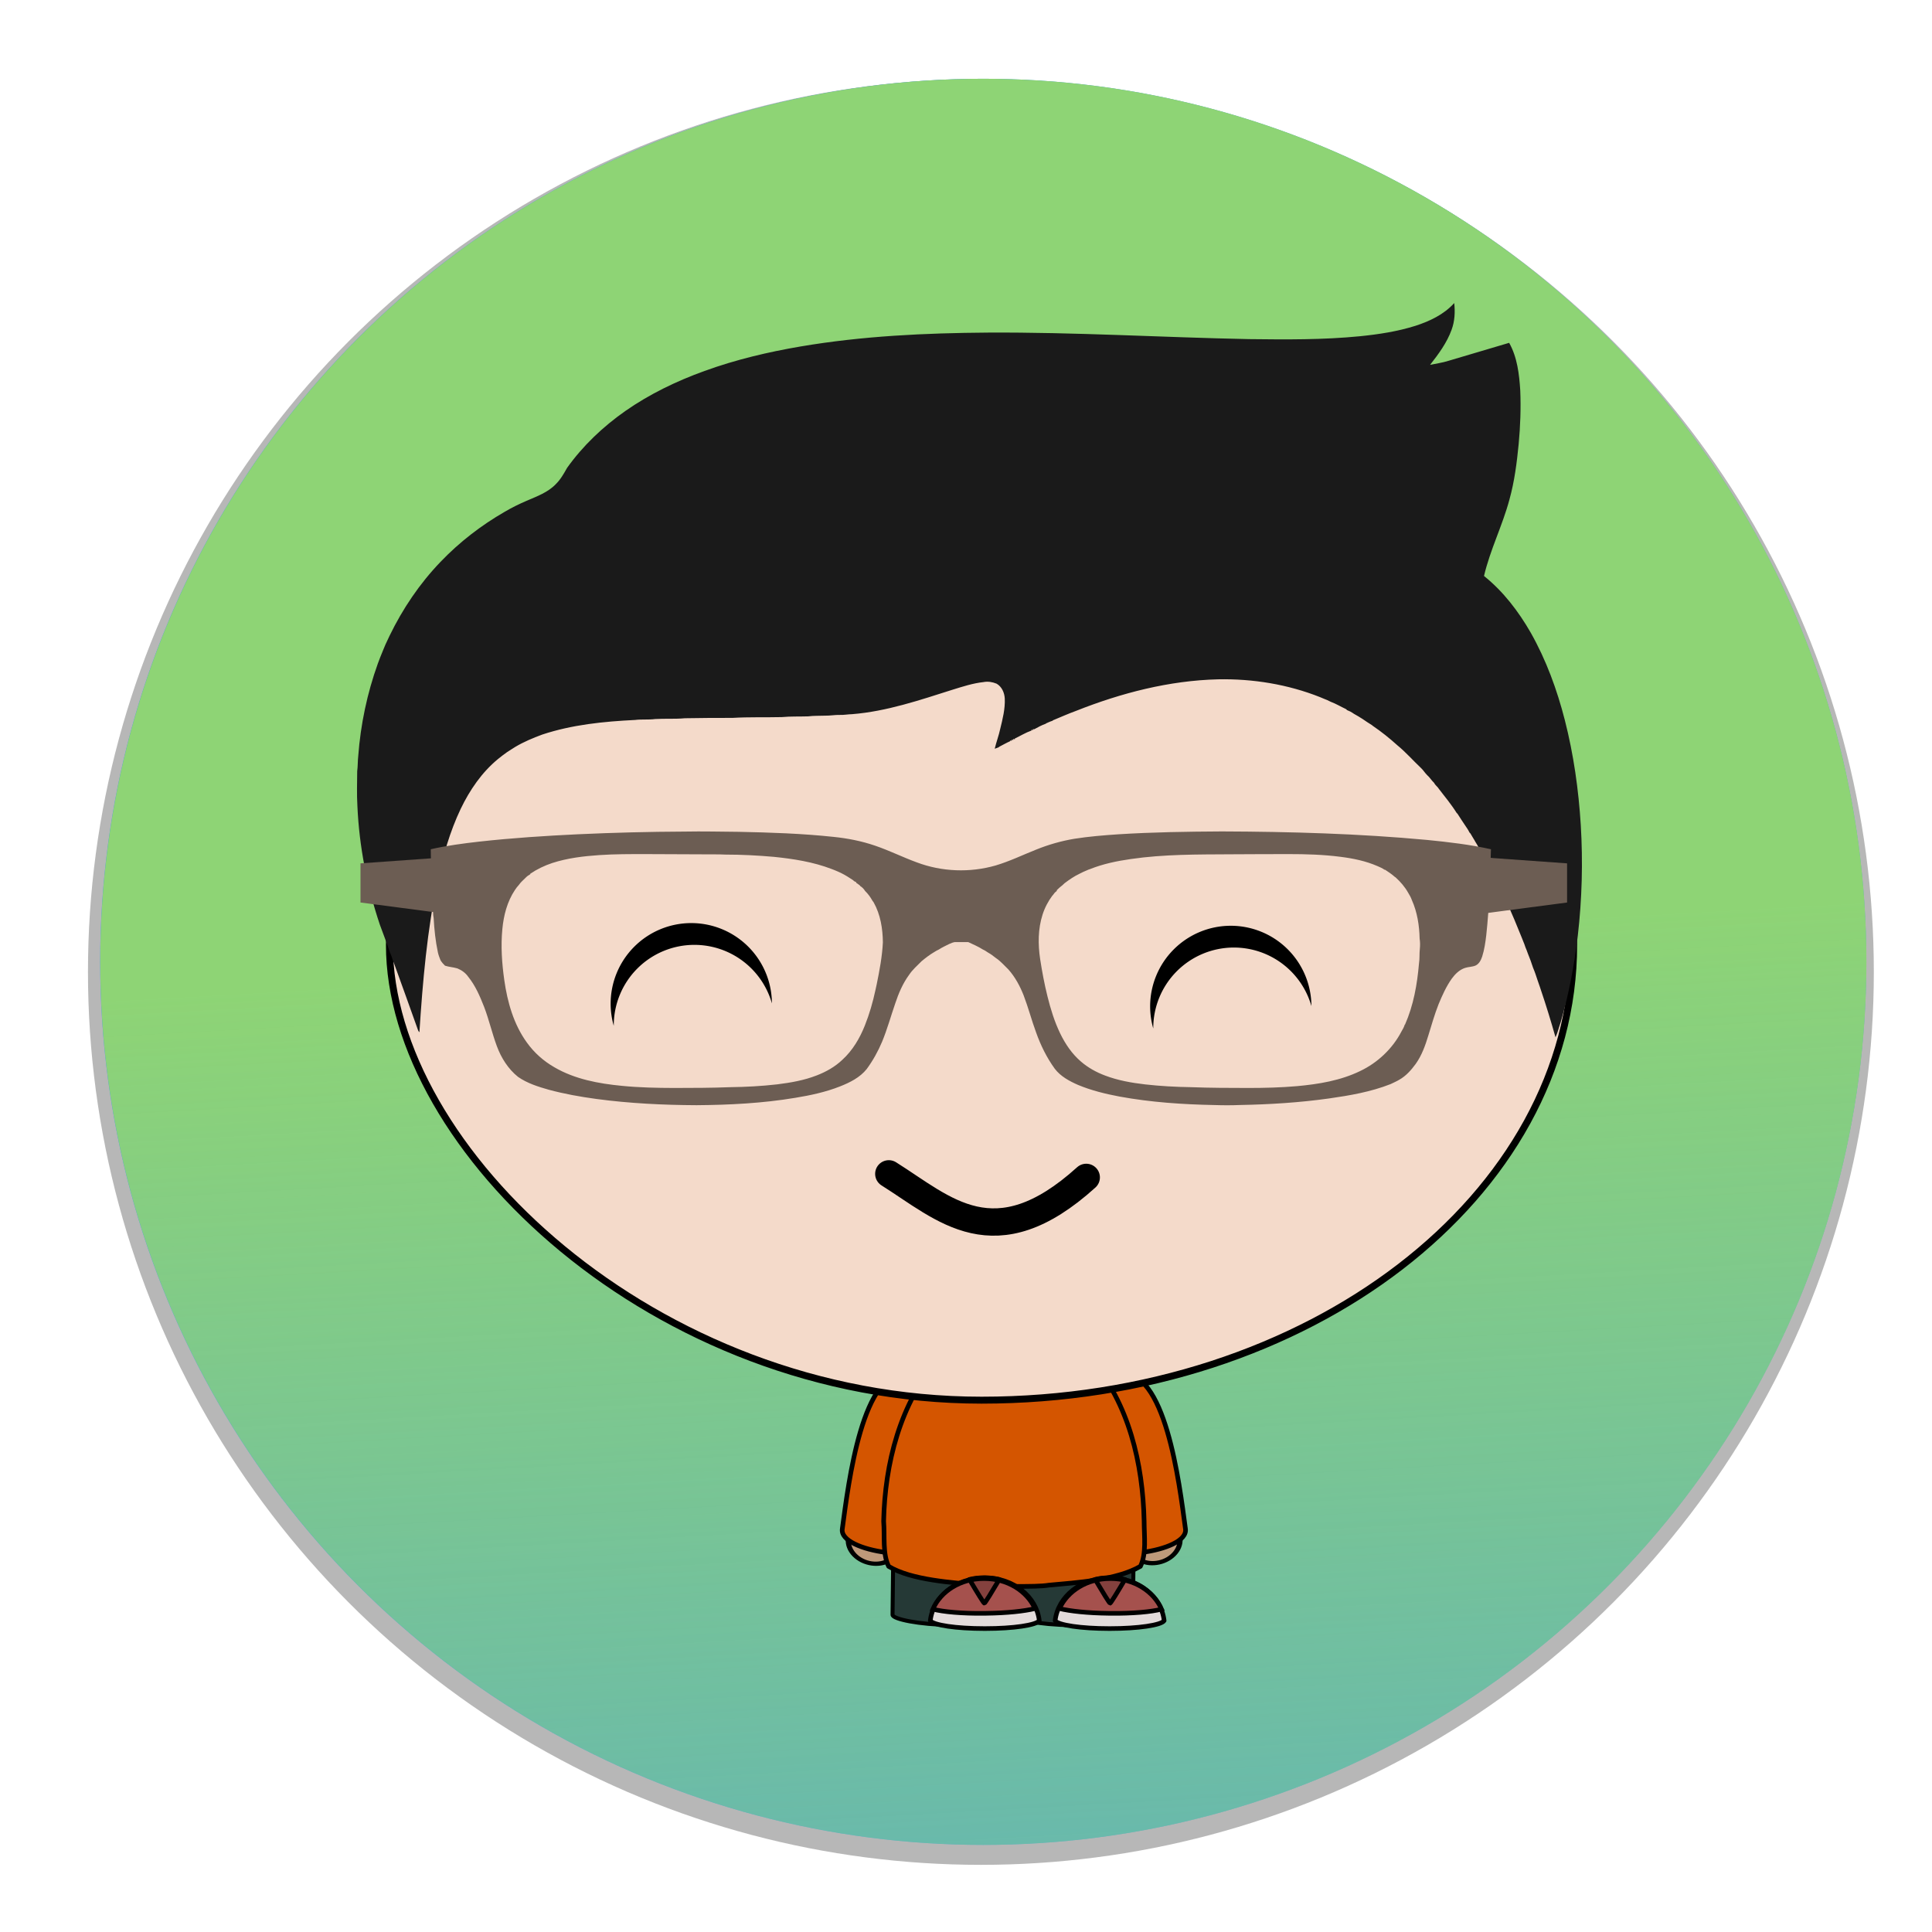 <?xml version="1.0" encoding="UTF-8" standalone="no"?>
<!-- Created with Inkscape (http://www.inkscape.org/) -->

<svg
   xmlns:dc="http://purl.org/dc/elements/1.1/"
   xmlns:cc="http://creativecommons.org/ns#"
   xmlns:rdf="http://www.w3.org/1999/02/22-rdf-syntax-ns#"
   xmlns:svg="http://www.w3.org/2000/svg"
   xmlns="http://www.w3.org/2000/svg"
   xmlns:xlink="http://www.w3.org/1999/xlink"
   xmlns:sodipodi="http://sodipodi.sourceforge.net/DTD/sodipodi-0.dtd"
   xmlns:inkscape="http://www.inkscape.org/namespaces/inkscape"
   width="131.931mm"
   height="131.931mm"
   viewBox="0 0 131.931 131.931"
   version="1.1"
   id="svg5621"
   inkscape:version="0.92.1 r15371"
   sodipodi:docname="sticker-man-1.svg">
  <defs
     id="defs5615">
    <linearGradient
       inkscape:collect="always"
       xlink:href="#linearGradient4709"
       id="linearGradient5445"
       gradientUnits="userSpaceOnUse"
       gradientTransform="matrix(0.338,0,0,0.338,147.886,-28.645)"
       x1="-247.98"
       y1="765.361"
       x2="-227.591"
       y2="1129.616" />
    <linearGradient
       inkscape:collect="always"
       id="linearGradient4709">
      <stop
         style="stop-color:#8ed475;stop-opacity:1;"
         offset="0"
         id="stop4726" />
      <stop
         style="stop-color:#8ed475;stop-opacity:0;"
         offset="1"
         id="stop4728" />
    </linearGradient>
    <filter
       inkscape:collect="always"
       style="color-interpolation-filters:sRGB"
       id="filter4686-0-4"
       x="-0.041"
       width="1.082"
       y="-0.041"
       height="1.082">
      <feGaussianBlur
         inkscape:collect="always"
         stdDeviation="6.062"
         id="feGaussianBlur4688-9-8" />
    </filter>
  </defs>
  <sodipodi:namedview
     id="base"
     pagecolor="#ffffff"
     bordercolor="#666666"
     borderopacity="1.0"
     inkscape:pageopacity="0.0"
     inkscape:pageshadow="2"
     inkscape:zoom="0.35"
     inkscape:cx="400"
     inkscape:cy="674.28571"
     inkscape:document-units="mm"
     inkscape:current-layer="layer1"
     showgrid="false"
     inkscape:window-width="1855"
     inkscape:window-height="1056"
     inkscape:window-x="65"
     inkscape:window-y="24"
     inkscape:window-maximized="1" />
  <g
     inkscape:label="Calque 1"
     inkscape:groupmode="layer"
     id="layer1"
     transform="translate(0,-165.069)">
    <circle
       style="opacity:0.683;fill:#666666;fill-opacity:1;stroke-width:1.125;filter:url(#filter4686-0-4)"
       id="path142-5-3-3"
       cx="-77.275"
       cy="282.636"
       r="178.292"
       transform="matrix(0.342,0,0,0.342,93.411,134.777)" />
    <circle
       style="fill:#449fe2;fill-opacity:1;stroke-width:0.38"
       id="path142-3-7-9"
       cx="67.142"
       cy="230.75"
       r="60.303" />
    <circle
       style="fill:url(#linearGradient5445);fill-opacity:1;stroke-width:0.38"
       id="path142-3-0"
       cx="67.15"
       cy="230.75"
       r="60.303" />
    <ellipse
       ry="1.582"
       rx="1.551"
       cy="274.262"
       cx="126.852"
       transform="matrix(-0.892,0.452,0.63,0.777,0,0)"
       id="path7002-6-6-8"
       style="fill:#be997a;fill-opacity:1;fill-rule:evenodd;stroke:#000000;stroke-width:0.321;stroke-linecap:round;stroke-linejoin:round;stroke-miterlimit:4;stroke-dasharray:none;stroke-dashoffset:0;stroke-opacity:1" />
    <path
       inkscape:transform-center-x="8.1621612"
       inkscape:transform-center-y="27.293356"
       sodipodi:nodetypes="cccc"
       inkscape:connector-curvature="0"
       id="path7004-7-2-5"
       d="m 62.052,258.862 c -3.164,-0.428 -4.105,7.44 -4.533,10.604 -0.256,1.625 6.072,2.395 6.328,0.855 0.343,-3.164 1.368,-11.032 -1.795,-11.459 z"
       style="fill:#d45500;fill-opacity:1;stroke:#000000;stroke-width:0.317px;stroke-linecap:butt;stroke-linejoin:miter;stroke-opacity:1" />
    <rect
       transform="rotate(0.676)"
       ry="0.652"
       rx="4.02"
       y="264.664"
       x="72.402"
       height="10.501"
       width="8.203"
       id="rect7006-5-6-0"
       style="fill:#253936;fill-opacity:1;stroke:#000000;stroke-width:0.272;stroke-miterlimit:4;stroke-dasharray:none;stroke-opacity:1" />
    <rect
       style="fill:#253936;fill-opacity:1;stroke:#000000;stroke-width:0.272;stroke-miterlimit:4;stroke-dasharray:none;stroke-opacity:1"
       id="rect7010-5-1-9"
       width="8.203"
       height="10.501"
       x="64.193"
       y="264.75"
       rx="4.02"
       ry="0.652"
       transform="rotate(0.676)" />
    <ellipse
       ry="1.582"
       rx="1.551"
       cy="210.201"
       cx="236.887"
       style="fill:#be997a;fill-opacity:1;fill-rule:evenodd;stroke:#000000;stroke-width:0.321;stroke-linecap:round;stroke-linejoin:round;stroke-miterlimit:4;stroke-dasharray:none;stroke-dashoffset:0;stroke-opacity:1"
       id="path7058-2-8-6"
       transform="matrix(0.892,0.452,-0.63,0.777,0,0)" />
    <path
       style="fill:#d45500;fill-opacity:1;stroke:#000000;stroke-width:0.317;stroke-linecap:butt;stroke-linejoin:miter;stroke-miterlimit:4;stroke-dasharray:none;stroke-opacity:1"
       d="m 76.419,258.862 c 3.164,-0.428 4.104,7.44 4.532,10.604 0.257,1.625 -6.071,2.395 -6.328,0.855 -0.342,-3.164 -1.368,-11.032 1.796,-11.459 z"
       id="path7060-9-7-3"
       inkscape:connector-curvature="0"
       sodipodi:nodetypes="cccc"
       inkscape:transform-center-y="27.293356"
       inkscape:transform-center-x="8.1621651" />
    <path
       inkscape:connector-curvature="0"
       id="path7014-1-9-8"
       d="m 69.321,255.099 c 0,0 0,0 -0.086,0 0,0 0,0 0,0 -0.086,0 -0.086,0 -0.086,0 v 0 c -1.967,0.171 -3.848,1.283 -5.045,2.736 -2.651,3.079 -3.678,7.184 -3.763,11.117 0.085,1.027 -0.086,2.224 0.342,3.079 1.539,0.941 4.362,1.112 6.243,1.283 0.513,0.086 1.368,0.086 2.224,0.086 v 0 c 0.086,0 0.171,0 0.256,0 0,0 0,0 0,0 0.855,0 1.71,0 2.224,-0.086 1.882,-0.171 4.618,-0.342 6.243,-1.283 0.428,-0.855 0.256,-2.052 0.256,-3.079 -0.086,-3.933 -1.027,-8.038 -3.677,-11.117 -1.198,-1.453 -3.079,-2.566 -5.046,-2.736 v 0 c 0,0 0,0 -0.085,0 z"
       style="fill:#d45500;fill-opacity:1;fill-rule:evenodd;stroke:#000000;stroke-width:0.317;stroke-linecap:round;stroke-linejoin:round;stroke-miterlimit:4;stroke-dasharray:none;stroke-dashoffset:0;stroke-opacity:1" />
    <rect
       style="fill:#f4daca;fill-opacity:1;fill-rule:evenodd;stroke:#000000;stroke-width:0.474;stroke-linecap:round;stroke-linejoin:round;stroke-miterlimit:4;stroke-dasharray:none;stroke-dashoffset:0;stroke-opacity:1"
       id="rect7020-2-2-5"
       width="80.869"
       height="62.189"
       x="26.592"
       y="198.494"
       ry="31.101"
       rx="40.434" />
    <path
       style="fill:none;stroke:#000000;stroke-width:1.866;stroke-linecap:round;stroke-linejoin:round;stroke-miterlimit:4;stroke-dasharray:none;stroke-opacity:1"
       d="m 60.694,245.228 c 3.787,2.378 7.22,5.91 13.483,0.242"
       id="path7026-9-0-6"
       inkscape:connector-curvature="0"
       sodipodi:nodetypes="cc" />
    <path
       id="path5-2-1"
       d="m 96.663,187.316 c 0.977,-0.318 1.945,-0.775 2.642,-1.552 0.068,0.609 0.037,1.241 -0.179,1.823 -0.321,0.89 -0.893,1.661 -1.471,2.398 0.416,-0.091 0.846,-0.145 1.248,-0.274 1.383,-0.406 2.767,-0.819 4.153,-1.231 0.555,0.984 0.687,2.141 0.758,3.244 0.051,1.218 0.006,2.445 -0.108,3.666 -0.125,1.272 -0.284,2.547 -0.629,3.785 -0.474,1.779 -1.319,3.433 -1.738,5.226 1.316,1.055 2.354,2.415 3.189,3.869 1.059,1.87 1.799,3.903 2.33,5.973 0.599,2.344 0.94,4.755 1.089,7.167 0.152,2.516 0.085,5.05 -0.203,7.553 -0.237,2.006 -0.609,3.998 -1.177,5.939 -0.118,0.331 -0.193,0.68 -0.345,1.001 -0.308,-1.092 -0.643,-2.185 -1.008,-3.261 -0.017,-0.054 -0.037,-0.105 -0.051,-0.156 -0.051,-0.152 -0.105,-0.308 -0.159,-0.457 -0.098,-0.298 -0.193,-0.592 -0.318,-0.883 -0.105,-0.331 -0.227,-0.66 -0.359,-0.981 -0.051,-0.135 -0.095,-0.274 -0.159,-0.409 -0.047,-0.139 -0.091,-0.277 -0.152,-0.409 -0.034,-0.088 -0.071,-0.176 -0.105,-0.264 -0.328,-0.815 -0.66,-1.63 -1.038,-2.428 -0.081,-0.227 -0.203,-0.443 -0.308,-0.666 -0.037,-0.071 -0.074,-0.142 -0.108,-0.21 -0.179,-0.426 -0.379,-0.846 -0.612,-1.238 -0.037,-0.071 -0.074,-0.139 -0.105,-0.206 -0.122,-0.23 -0.216,-0.463 -0.362,-0.673 -0.074,-0.159 -0.159,-0.321 -0.257,-0.463 -0.047,-0.091 -0.102,-0.179 -0.152,-0.26 -0.064,-0.122 -0.129,-0.25 -0.206,-0.359 -0.061,-0.115 -0.125,-0.216 -0.189,-0.321 -0.058,-0.091 -0.108,-0.179 -0.162,-0.274 -0.013,-0.017 -0.051,-0.054 -0.068,-0.071 -0.078,-0.176 -0.196,-0.331 -0.301,-0.49 -0.169,-0.264 -0.352,-0.517 -0.511,-0.781 -0.017,-0.017 -0.051,-0.054 -0.068,-0.071 -0.088,-0.152 -0.2,-0.298 -0.298,-0.443 -0.193,-0.277 -0.409,-0.548 -0.622,-0.819 -0.115,-0.166 -0.247,-0.304 -0.359,-0.47 -0.091,-0.098 -0.196,-0.193 -0.26,-0.318 -0.172,-0.159 -0.291,-0.369 -0.47,-0.524 -0.149,-0.142 -0.254,-0.331 -0.409,-0.474 -0.548,-0.517 -1.049,-1.092 -1.63,-1.566 -0.528,-0.477 -1.082,-0.92 -1.667,-1.319 -0.017,-0.013 -0.054,-0.044 -0.071,-0.058 -0.216,-0.129 -0.423,-0.271 -0.629,-0.413 -0.193,-0.118 -0.386,-0.247 -0.589,-0.352 -0.074,-0.054 -0.162,-0.105 -0.25,-0.156 -0.071,-0.03 -0.145,-0.064 -0.22,-0.098 -0.017,-0.017 -0.051,-0.054 -0.071,-0.068 -0.355,-0.166 -0.69,-0.369 -1.052,-0.504 -0.149,-0.078 -0.308,-0.149 -0.463,-0.206 -0.088,-0.037 -0.176,-0.071 -0.257,-0.108 -2.202,-0.876 -4.597,-1.265 -6.964,-1.218 -3.335,0.081 -6.616,0.93 -9.704,2.155 -0.538,0.196 -1.062,0.43 -1.59,0.649 l -0.004,0.024 c -0.156,0.044 -0.311,0.118 -0.457,0.183 l -0.01,0.02 c -0.281,0.095 -0.538,0.24 -0.795,0.379 -0.024,-0.006 -0.064,-0.006 -0.085,-0.01 v 0.074 c -0.024,-0.013 -0.078,-0.027 -0.102,-0.034 l 0.004,0.058 c -0.399,0.139 -0.761,0.365 -1.14,0.545 v 0.054 c -0.024,-0.006 -0.078,-0.027 -0.105,-0.034 v 0.081 c -0.027,-0.006 -0.078,-0.02 -0.101,-0.027 l -0.003,0.078 c -0.024,-0.004 -0.071,-0.014 -0.098,-0.02 l -0.007,0.047 c -0.26,0.115 -0.511,0.26 -0.768,0.392 l -0.01,0.024 c -0.095,0.034 -0.186,0.074 -0.281,0.102 0.108,-0.457 0.277,-0.896 0.375,-1.353 0.166,-0.676 0.342,-1.37 0.311,-2.073 -0.02,-0.396 -0.2,-0.815 -0.561,-1.018 -0.281,-0.115 -0.592,-0.166 -0.886,-0.108 -0.727,0.078 -1.427,0.308 -2.117,0.521 -2.239,0.71 -4.498,1.481 -6.856,1.671 -0.277,0.004 -0.548,0.061 -0.829,0.051 -0.338,-0.01 -0.68,0.058 -1.028,0.051 -0.382,0.017 -0.758,-0.004 -1.144,0.047 -0.599,0.02 -1.204,-0.006 -1.803,0.051 -1.126,0.027 -2.249,-0.013 -3.365,0.054 -1.089,-0.004 -2.171,0.006 -3.254,0.024 -0.676,0.064 -1.356,0.014 -2.023,0.054 -0.467,0.061 -0.93,0.006 -1.387,0.064 -2.138,0.105 -4.295,0.321 -6.335,0.998 -0.629,0.233 -1.262,0.497 -1.84,0.842 -0.193,0.115 -0.375,0.244 -0.572,0.365 -0.203,0.142 -0.399,0.298 -0.595,0.453 -1.113,0.913 -1.941,2.127 -2.56,3.416 -0.737,1.549 -1.207,3.213 -1.576,4.891 -0.714,3.409 -1.018,6.89 -1.241,10.36 -0.041,-0.041 -0.068,-0.078 -0.091,-0.132 -0.548,-1.532 -1.092,-3.064 -1.651,-4.597 -0.024,-0.051 -0.041,-0.102 -0.064,-0.149 -0.061,-0.196 -0.118,-0.389 -0.206,-0.568 -0.213,-0.639 -0.457,-1.262 -0.687,-1.891 -0.879,-2.615 -1.414,-5.351 -1.536,-8.107 -0.047,-0.791 -0.02,-1.59 -0.014,-2.381 0.047,-0.338 0.03,-0.687 0.071,-1.035 0.159,-2.148 0.609,-4.289 1.339,-6.318 0.058,-0.142 0.108,-0.274 0.156,-0.413 0.034,-0.088 0.071,-0.172 0.105,-0.26 0.037,-0.085 0.074,-0.169 0.105,-0.257 0.054,-0.122 0.105,-0.24 0.152,-0.365 0.095,-0.203 0.193,-0.399 0.284,-0.605 0.896,-1.847 2.056,-3.565 3.477,-5.043 1.292,-1.35 2.777,-2.496 4.394,-3.426 0.477,-0.281 0.974,-0.524 1.485,-0.744 0.704,-0.304 1.461,-0.575 1.999,-1.143 0.321,-0.315 0.545,-0.714 0.764,-1.103 1.082,-1.519 2.456,-2.817 3.974,-3.883 1.667,-1.164 3.514,-2.053 5.422,-2.74 2.124,-0.771 4.333,-1.292 6.555,-1.671 4.225,-0.717 8.51,-0.917 12.782,-0.947 5.953,-0.034 11.892,0.328 17.842,0.446 2.52,0.03 5.053,0.051 7.559,-0.196 1.285,-0.129 2.571,-0.325 3.805,-0.714 z"
       inkscape:connector-curvature="0"
       style="fill:#1a1a1a;fill-opacity:1;stroke-width:0.338" />
    <g
       transform="matrix(0.087,0,0,0.087,-316.284,440.947)"
       id="g4583-3-1">
      <path
         inkscape:connector-curvature="0"
         id="rect4016-3-7-7-5"
         d="m 4408.7,-1932.51 c 22.16,0 40.29,14.65 42.5,33.56 -2.18,3.51 -20.31,6.22 -42.5,6.22 h -0.56 c -22.19,0 -40.32,-2.71 -42.5,-6.22 2.21,-18.91 20.34,-33.56 42.5,-33.56 z"
         style="fill:#e3dbdb;fill-opacity:1;stroke:#000000;stroke-width:3.6;stroke-linecap:round;stroke-linejoin:round;stroke-miterlimit:4;stroke-dasharray:none;stroke-opacity:1" />
      <path
         inkscape:connector-curvature="0"
         id="rect7010-5-0-5-9"
         d="m 4408.12,-1931.97 c 18.05,0 33.41,9.71 39.69,23.53 -8.35,2.06 -22.25,3.53 -38.13,3.72 l -1.87,0.03 c -17.17,0.2 -32.09,-1.14 -40.16,-3.28 6.14,-14.07 21.66,-24 39.91,-24 z"
         style="fill:#a5514d;fill-opacity:1;stroke:#000000;stroke-width:3.6;stroke-miterlimit:4;stroke-dasharray:none;stroke-opacity:1" />
      <path
         inkscape:connector-curvature="0"
         id="rect4016-3-7-5-9-8"
         d="m 4408.37,-1932.65 c 3.96,0 7.78,0.48 11.42,1.35 -6.09,10.3 -11.2,18.64 -11.7,18.64 -0.52,0 -5.63,-8.34 -11.71,-18.64 3.62,-0.87 7.47,-1.35 11.42,-1.35 z"
         style="fill:#000000;fill-opacity:0.2;stroke:#000000;stroke-width:3.6;stroke-linecap:round;stroke-linejoin:round;stroke-miterlimit:4;stroke-dasharray:none;stroke-opacity:1" />
    </g>
    <g
       transform="matrix(0.087,0,0,0.087,-316.284,440.947)"
       id="g4578-2-4">
      <path
         style="fill:#e3dbdb;fill-opacity:1;stroke:#000000;stroke-width:3.6;stroke-linecap:round;stroke-linejoin:round;stroke-miterlimit:4;stroke-dasharray:none;stroke-opacity:1"
         d="m 4506.14,-1932.51 c -22.16,0 -40.29,14.65 -42.5,33.56 2.18,3.51 20.31,6.22 42.5,6.22 h 0.56 c 22.19,0 40.32,-2.71 42.5,-6.22 -2.21,-18.91 -20.34,-33.56 -42.5,-33.56 z"
         id="path4424-2-8"
         inkscape:connector-curvature="0" />
      <path
         style="fill:#a5514d;fill-opacity:1;stroke:#000000;stroke-width:3.6;stroke-miterlimit:4;stroke-dasharray:none;stroke-opacity:1"
         d="m 4506.72,-1931.97 c -18.05,0 -33.41,9.71 -39.69,23.53 8.35,2.06 22.25,3.53 38.13,3.72 l 1.87,0.03 c 17.17,0.2 32.09,-1.14 40.16,-3.28 -6.14,-14.07 -21.66,-24 -39.91,-24 z"
         id="path4426-8-1"
         inkscape:connector-curvature="0" />
      <path
         style="fill:#000000;fill-opacity:0.2;stroke:#000000;stroke-width:3.6;stroke-linecap:round;stroke-linejoin:round;stroke-miterlimit:4;stroke-dasharray:none;stroke-opacity:1"
         d="m 4506.47,-1932.65 c -3.96,0 -7.78,0.48 -11.42,1.35 6.09,10.3 11.2,18.64 11.7,18.64 0.52,0 5.63,-8.34 11.71,-18.64 -3.62,-0.87 -7.47,-1.35 -11.42,-1.35 z"
         id="path4428-9-0"
         inkscape:connector-curvature="0" />
    </g>
    <g
       id="g4896-7-3"
       transform="matrix(0.338,0,0,0.338,-1546.67,960.811)"
       style="fill:#6c5d53">
      <path
         style="fill:#6c5d53;fill-opacity:1"
         inkscape:connector-curvature="0"
         d="m 4692.82,-2185.72 c 7.15,-0.33 14.3,-0.51 21.47,-0.54 3.63,-0.07 7.24,0.02 10.88,0.05 6.38,0.13 12.81,0.34 19.16,1.02 2.88,0.29 5.71,0.85 8.42,1.78 2.88,0.98 5.57,2.33 8.42,3.37 5.06,1.91 10.73,2.12 15.92,0.63 2.84,-0.84 5.47,-2.13 8.2,-3.21 2.47,-1 5.09,-1.75 7.73,-2.19 2.94,-0.46 5.88,-0.7 8.87,-0.9 6.96,-0.44 13.94,-0.54 20.91,-0.58 13.85,0.05 27.7,0.44 41.48,1.72 4.32,0.43 8.65,0.93 12.89,1.88 -0.17,5.79 -0.32,11.6 -0.95,17.37 -0.17,1.45 -0.38,2.91 -0.82,4.3 -0.24,0.71 -0.6,1.45 -1.29,1.8 -0.69,0.32 -1.47,0.27 -2.19,0.51 -1.13,0.37 -2.01,1.26 -2.68,2.18 -1.12,1.59 -1.91,3.36 -2.64,5.12 -0.82,2.07 -1.42,4.2 -2.07,6.31 -0.61,2.02 -1.33,4.06 -2.57,5.79 -0.91,1.24 -1.95,2.42 -3.3,3.18 -0.56,0.34 -1.19,0.6 -1.77,0.89 -3.99,1.57 -8.22,2.3 -12.44,2.9 -5.92,0.83 -11.95,1.21 -17.94,1.32 -1.74,0.07 -3.44,0.07 -5.17,0.01 -6.41,-0.12 -12.86,-0.55 -19.19,-1.71 -2.86,-0.54 -5.7,-1.23 -8.39,-2.35 -1.76,-0.77 -3.54,-1.73 -4.71,-3.27 -1.64,-2.26 -2.86,-4.76 -3.78,-7.35 -0.91,-2.47 -1.57,-5.01 -2.51,-7.47 -0.74,-1.88 -1.72,-3.71 -3.08,-5.24 -0.82,-0.78 -1.56,-1.67 -2.51,-2.3 -0.18,-0.15 -0.35,-0.28 -0.53,-0.4 -0.37,-0.31 -0.77,-0.54 -1.19,-0.79 -0.29,-0.22 -0.63,-0.41 -0.94,-0.55 -0.92,-0.59 -1.96,-1.03 -2.94,-1.49 -0.84,-0.01 -1.71,0 -2.54,0 -0.47,-0.03 -0.9,0.23 -1.33,0.39 -0.67,0.35 -1.4,0.66 -2.06,1.1 -0.32,0.14 -0.62,0.32 -0.91,0.5 -0.94,0.55 -1.8,1.21 -2.61,1.89 -0.87,0.88 -1.81,1.69 -2.48,2.7 -1.3,1.76 -2.16,3.8 -2.83,5.83 -0.89,2.58 -1.61,5.2 -2.65,7.72 -0.82,1.95 -1.86,3.82 -3.11,5.52 -1.38,1.72 -3.4,2.72 -5.4,3.51 -2.89,1.14 -5.96,1.8 -9.03,2.3 -6.58,1.1 -13.27,1.44 -19.93,1.49 -6.77,-0.03 -13.55,-0.36 -20.26,-1.26 -3.24,-0.44 -6.44,-1.01 -9.6,-1.86 -2.15,-0.61 -4.36,-1.3 -6.22,-2.6 -1.99,-1.59 -3.4,-3.83 -4.28,-6.21 -0.97,-2.61 -1.57,-5.3 -2.57,-7.92 -0.84,-2.13 -1.75,-4.29 -3.22,-6.1 -0.54,-0.78 -1.32,-1.33 -2.17,-1.68 -0.82,-0.25 -1.7,-0.29 -2.51,-0.55 -0.35,-0.33 -0.65,-0.68 -0.91,-1.1 -0.2,-0.51 -0.41,-1.03 -0.53,-1.58 -0.49,-2.3 -0.73,-4.62 -0.86,-6.94 -0.17,-0.77 -0.06,-1.58 -0.18,-2.35 -0.08,-0.79 -0.01,-1.59 -0.15,-2.39 -0.06,-0.97 -0.03,-1.97 -0.06,-2.94 -0.12,-1.19 -0.06,-2.39 -0.13,-3.6 -0.03,-0.86 -0.07,-1.75 -0.06,-2.63 3.22,-0.73 6.52,-1.17 9.8,-1.54 6.66,-0.74 13.35,-1.17 20.04,-1.49 m 4.24,4.21 c -3.22,0.22 -6.44,0.6 -9.53,1.6 -1.57,0.52 -3.09,1.25 -4.46,2.18 l 0.01,0.09 c -0.36,0.2 -0.68,0.43 -0.97,0.74 -0.45,0.45 -0.97,0.88 -1.34,1.43 -0.29,0.32 -0.55,0.64 -0.78,1 -1.58,2.36 -2.29,5.16 -2.55,7.92 -0.33,3.43 -0.09,6.89 0.39,10.28 0.63,4.46 1.9,8.96 4.57,12.64 1.47,2.05 3.38,3.75 5.59,5.01 4.11,2.39 8.9,3.28 13.59,3.73 3.52,0.35 7.06,0.42 10.59,0.43 3.79,-0.01 7.55,-0.01 11.32,-0.16 3.16,-0.04 6.34,-0.21 9.49,-0.57 2.72,-0.34 5.43,-0.81 7.96,-1.8 1.9,-0.73 3.71,-1.75 5.18,-3.15 2.08,-1.89 3.53,-4.36 4.55,-6.92 0.94,-2.35 1.62,-4.73 2.15,-7.19 0.09,-0.39 0.18,-0.78 0.26,-1.19 0.57,-2.79 1.1,-5.59 1.24,-8.44 -0.03,-2.77 -0.48,-5.61 -1.86,-8.07 -0.09,-0.1 -0.17,-0.23 -0.25,-0.34 -0.4,-0.73 -0.9,-1.4 -1.49,-1.98 -0.25,-0.39 -0.57,-0.76 -1.01,-1 l 0.05,-0.03 c -0.29,-0.22 -0.55,-0.45 -0.84,-0.61 l 0.05,-0.09 c -0.18,-0.09 -0.38,-0.22 -0.57,-0.3 l 0.01,-0.07 c -0.84,-0.56 -1.68,-1.1 -2.6,-1.55 -0.4,-0.18 -0.78,-0.36 -1.21,-0.53 -0.22,-0.09 -0.42,-0.18 -0.64,-0.25 -3.73,-1.43 -7.71,-2.05 -11.63,-2.45 -3.27,-0.29 -6.55,-0.46 -9.82,-0.46 -1.41,-0.07 -2.82,-0.03 -4.24,-0.05 -3.98,-0.01 -7.94,-0.04 -11.93,-0.05 -3.1,0 -6.19,-0.01 -9.28,0.2 m 107.34,0.8 c -2.79,0.4 -5.57,0.97 -8.2,2.02 -0.22,0.07 -0.45,0.15 -0.64,0.25 -0.52,0.2 -1,0.44 -1.47,0.68 -1.1,0.51 -2.1,1.21 -3.06,1.93 -0.15,0.13 -0.29,0.29 -0.44,0.41 -0.38,0.29 -0.74,0.61 -1.1,0.96 -0.01,0.07 -0.04,0.17 -0.06,0.22 -0.34,0.23 -0.57,0.53 -0.8,0.87 l -0.04,0.01 c -0.88,1.18 -1.57,2.49 -2.01,3.88 -0.93,2.89 -0.93,5.99 -0.49,8.96 0.39,2.53 0.86,5.05 1.48,7.54 0.64,2.57 1.41,5.1 2.57,7.5 1.03,2.13 2.39,4.14 4.19,5.68 1.43,1.24 3.12,2.17 4.88,2.83 2.6,0.99 5.34,1.47 8.1,1.79 3.08,0.35 6.16,0.51 9.26,0.56 3.85,0.15 7.69,0.15 11.54,0.16 3.3,0 6.62,-0.08 9.91,-0.37 4.35,-0.4 8.75,-1.12 12.73,-3.05 3.54,-1.69 6.53,-4.51 8.34,-7.99 0.27,-0.46 0.52,-0.89 0.67,-1.4 h 0.05 c 1.72,-3.9 2.46,-8.13 2.82,-12.34 0.16,-0.98 0.06,-1.97 0.17,-2.93 0.07,-0.69 0.07,-1.4 -0.04,-2.1 -0.06,-2.64 -0.48,-5.36 -1.57,-7.78 -0.18,-0.53 -0.46,-1.01 -0.74,-1.47 -0.66,-1.18 -1.55,-2.21 -2.55,-3.12 -0.13,-0.08 -0.26,-0.16 -0.36,-0.27 -0.56,-0.48 -1.15,-0.86 -1.75,-1.26 -0.03,0 -0.09,0 -0.12,-0.01 -0.44,-0.3 -0.93,-0.53 -1.44,-0.74 -2.37,-1.03 -4.91,-1.55 -7.46,-1.87 -3.46,-0.45 -6.96,-0.55 -10.45,-0.55 -3.88,-0.01 -7.77,0.03 -11.65,0.04 -6.77,0.04 -13.56,-0.02 -20.27,0.96 z"
         id="path7-3-0" />
      <path
         style="fill:#6c5d53;fill-opacity:1;stroke:none"
         d="m 4672.03,-2181.5 -23.25,1.66 v 7.91 l 24.44,3.21"
         id="use4172-6-4"
         inkscape:connector-curvature="0"
         sodipodi:nodetypes="cccc" />
      <path
         sodipodi:nodetypes="cccc"
         inkscape:connector-curvature="0"
         id="use4430-1-4"
         d="m 4869.31,-2181.5 23.24,1.66 v 7.91 l -24.43,3.21"
         style="fill:#6c5d53;fill-opacity:1;stroke:none" />
    </g>
    <path
       style="fill:#000000;fill-opacity:1;fill-rule:evenodd;stroke:none;stroke-width:2.203"
       d="m 84.047,228.287 a 5.507,5.507 0 0 0 -5.507,5.507 5.507,5.507 0 0 0 0.214,1.511 5.507,5.507 0 0 1 -10e-4,-0.024 5.507,5.507 0 0 1 5.507,-5.507 5.507,5.507 0 0 1 5.293,3.996 5.507,5.507 0 0 0 -5.506,-5.483 z"
       id="path7024-0-3-2-4"
       inkscape:connector-curvature="0" />
    <path
       style="fill:#000000;fill-opacity:1;fill-rule:evenodd;stroke:none;stroke-width:2.203"
       d="m 47.206,228.104 a 5.507,5.507 0 0 0 -5.507,5.507 5.507,5.507 0 0 0 0.214,1.511 5.507,5.507 0 0 1 -0.001,-0.024 5.507,5.507 0 0 1 5.507,-5.507 5.507,5.507 0 0 1 5.293,3.996 5.507,5.507 0 0 0 -5.506,-5.483 z"
       id="path7024-0-3-7-9-4"
       inkscape:connector-curvature="0" />
  </g>
</svg>
